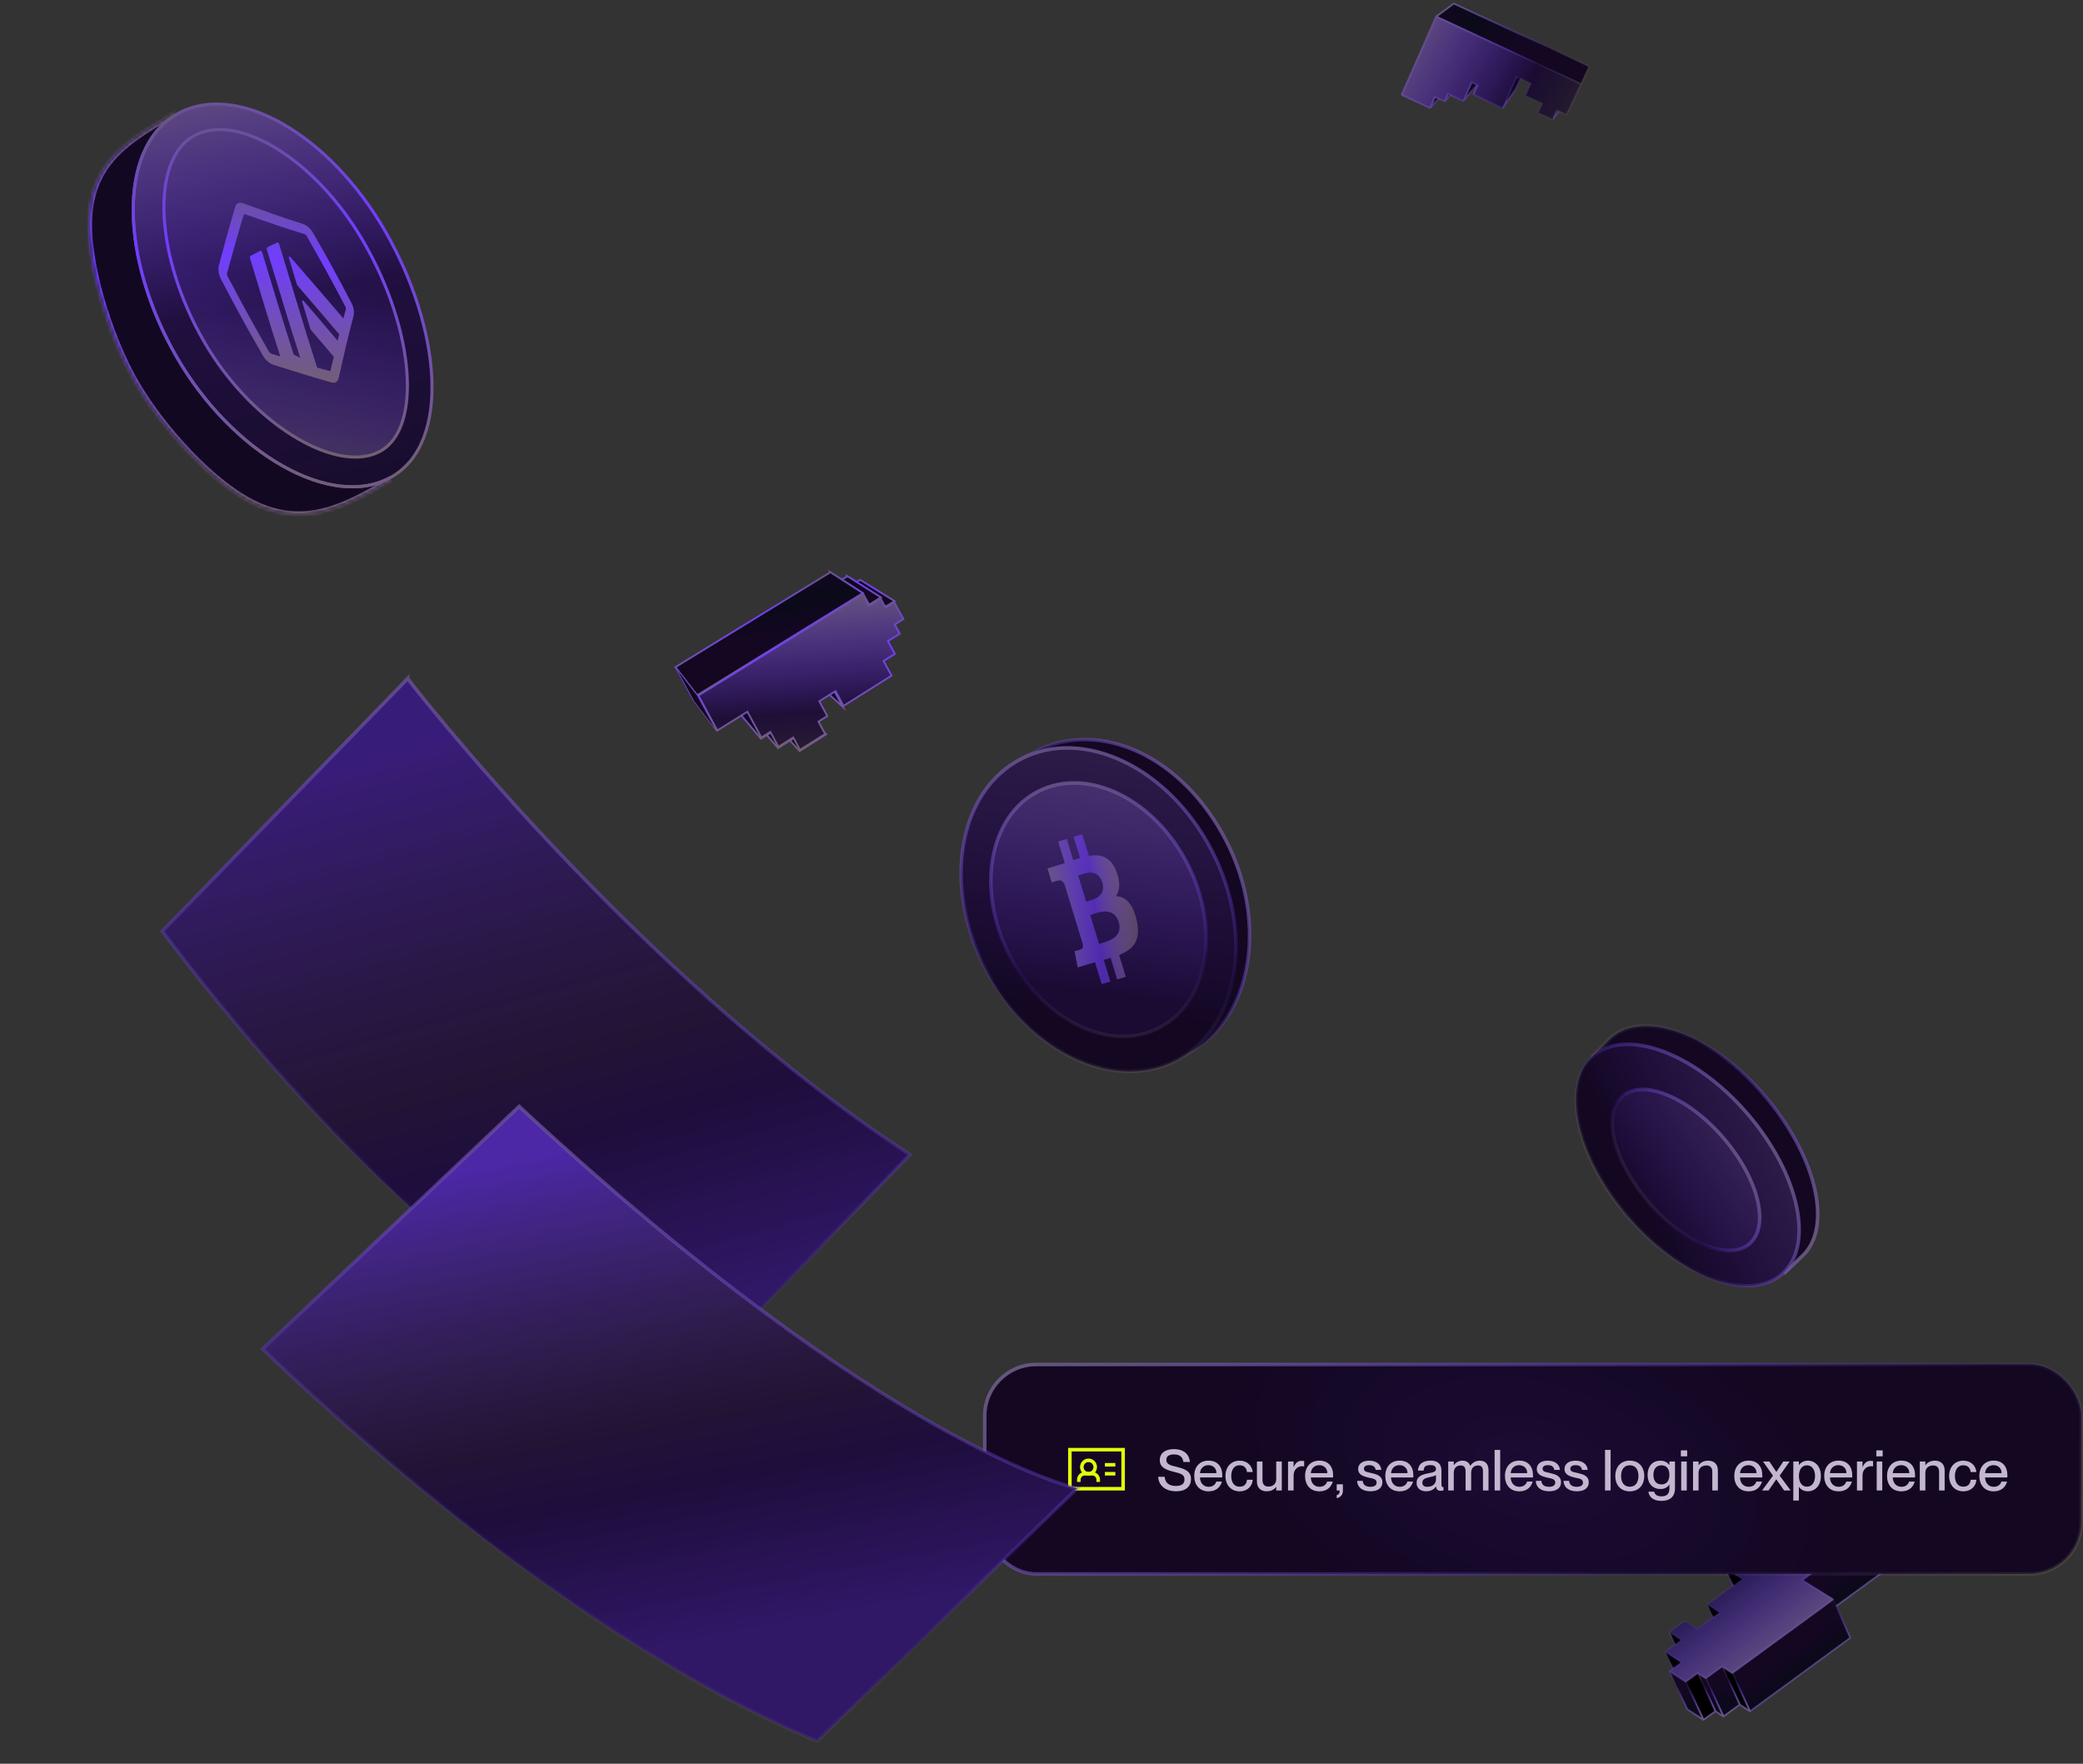 <svg width="587" height="497" viewBox="0 0 587 497" fill="none" xmlns="http://www.w3.org/2000/svg">
<rect x="0" y="0" width="587" height="497" fill="#333333" stroke="none"/>
<path d="M427.097 25.119L430.902 16.827C427.729 21.208 427.963 19.026 423.383 30.456L427.115 25.119H427.097Z" fill="url(#paint0_linear_4167_29167)" stroke="url(#paint1_linear_4167_29167)" stroke-width="0.5" stroke-miterlimit="10" stroke-linejoin="bevel"/>
<path d="M420.624 19.099L419.506 21.568L415.25 26.67L416.458 24.02L420.624 19.099Z" fill="url(#paint2_linear_4167_29167)" stroke="url(#paint3_linear_4167_29167)" stroke-width="0.5" stroke-miterlimit="10" stroke-linejoin="bevel"/>
<path d="M416.746 23.264L418.982 18.324L414.691 23.209L412.311 28.473L416.746 23.264Z" fill="url(#paint4_linear_4167_29167)" stroke="url(#paint5_linear_4167_29167)" stroke-width="0.5" stroke-miterlimit="10" stroke-linejoin="bevel"/>
<path d="M442.081 28.184L444.317 23.245L440.026 28.112L437.646 33.394L442.081 28.184Z" fill="url(#paint6_linear_4167_29167)" stroke="url(#paint7_linear_4167_29167)" stroke-width="0.5" stroke-miterlimit="10" stroke-linejoin="bevel"/>
<path d="M411.824 23.354L412.708 21.389L407.984 26.454L407.046 28.563L411.824 23.354Z" fill="url(#paint8_linear_4167_29167)" stroke="url(#paint9_linear_4167_29167)" stroke-width="0.5" stroke-miterlimit="10" stroke-linejoin="bevel"/>
<path d="M407.965 25.12L409.299 22.182L404.359 27.301L402.952 30.438L407.965 25.12Z" fill="url(#paint10_linear_4167_29167)" stroke="url(#paint11_linear_4167_29167)" stroke-width="0.5" stroke-miterlimit="10" stroke-linejoin="bevel"/>
<path d="M447.816 18.738L409.678 1L404.701 4.695L445.508 23.678L447.816 18.738Z" fill="url(#paint12_linear_4167_29167)" stroke="url(#paint13_linear_4167_29167)" stroke-width="0.5" stroke-miterlimit="10" stroke-linejoin="bevel"/>
<path d="M441.451 32.349L445.508 23.678L404.719 4.695L395 26.724L402.952 30.438L404.359 27.283L407.063 28.545L408.001 26.436L412.329 28.455L414.709 23.191L416.476 24.02L415.286 26.652L423.401 30.438L427.44 21.587L431.515 23.497L429.928 26.941L434.671 29.158L433.444 31.79L437.502 33.683L438.728 31.051L441.451 32.312V32.349Z" fill="#120820"/>
<path d="M441.451 32.349L445.508 23.678L404.719 4.695L395 26.724L402.952 30.438L404.359 27.283L407.063 28.545L408.001 26.436L412.329 28.455L414.709 23.191L416.476 24.02L415.286 26.652L423.401 30.438L427.44 21.587L431.515 23.497L429.928 26.941L434.671 29.158L433.444 31.79L437.502 33.683L438.728 31.051L441.451 32.312V32.349Z" fill="url(#paint14_linear_4167_29167)"/>
<path d="M441.451 32.349L445.508 23.678L404.719 4.695L395 26.724L402.952 30.438L404.359 27.283L407.063 28.545L408.001 26.436L412.329 28.455L414.709 23.191L416.476 24.02L415.286 26.652L423.401 30.438L427.44 21.587L431.515 23.497L429.928 26.941L434.671 29.158L433.444 31.79L437.502 33.683L438.728 31.051L441.451 32.312V32.349Z" stroke="url(#paint15_linear_4167_29167)" stroke-width="0.5" stroke-miterlimit="10" stroke-linejoin="bevel"/>
<path d="M448.561 297.884L453.994 292.4C463.325 284.307 482.737 291.659 497.349 308.828C511.966 325.994 516.352 345.63 508.139 353.68L502.696 358.917" fill="#130722"/>
<path d="M448.561 297.884L453.994 292.4C463.325 284.307 482.737 291.659 497.349 308.828C511.966 325.994 516.352 345.63 508.139 353.68L502.696 358.917" stroke="url(#paint16_linear_4167_29167)" stroke-miterlimit="10"/>
<path d="M449.061 297.505C439.749 305.494 444.074 325.758 458.72 342.766C473.365 359.774 492.786 367.086 502.098 359.097C511.409 351.109 507.085 330.845 492.439 313.837C477.793 296.829 458.372 289.517 449.061 297.505Z" fill="#130722"/>
<path d="M449.061 297.505C439.749 305.494 444.074 325.758 458.72 342.766C473.365 359.774 492.786 367.086 502.098 359.097C511.409 351.109 507.085 330.845 492.439 313.837C477.793 296.829 458.372 289.517 449.061 297.505Z" fill="url(#paint17_linear_4167_29167)"/>
<path d="M449.061 297.505C439.749 305.494 444.074 325.758 458.72 342.766C473.365 359.774 492.786 367.086 502.098 359.097C511.409 351.109 507.085 330.845 492.439 313.837C477.793 296.829 458.372 289.517 449.061 297.505Z" stroke="url(#paint18_linear_4167_29167)" stroke-miterlimit="10"/>
<path d="M457.2 308.882C451.38 313.876 454.679 327.235 464.57 338.721C474.46 350.207 487.197 355.47 493.017 350.476C498.838 345.483 495.539 332.123 485.648 320.637C475.757 309.151 463.021 303.888 457.2 308.882Z" fill="#130722"/>
<path d="M457.2 308.882C451.38 313.876 454.679 327.235 464.57 338.721C474.46 350.207 487.197 355.47 493.017 350.476C498.838 345.483 495.539 332.123 485.648 320.637C475.757 309.151 463.021 303.888 457.2 308.882Z" fill="url(#paint19_linear_4167_29167)"/>
<path d="M457.2 308.882C451.38 313.876 454.679 327.235 464.57 338.721C474.46 350.207 487.197 355.47 493.017 350.476C498.838 345.483 495.539 332.123 485.648 320.637C475.757 309.151 463.021 303.888 457.2 308.882Z" stroke="url(#paint20_linear_4167_29167)" stroke-miterlimit="10"/>
<path d="M479.792 467.52L475.458 470.681L470.485 459.946L474.819 456.785L479.792 467.52Z" fill="black" stroke="url(#paint21_linear_4167_29167)" stroke-width="0.5" stroke-linejoin="bevel"/>
<path d="M475.458 470.68L478.9 472.924L473.927 462.189L470.484 459.945L475.458 470.68Z" stroke="url(#paint22_linear_4167_29167)" stroke-width="0.5" stroke-miterlimit="10" stroke-linejoin="bevel"/>
<path d="M478.899 472.925L474.349 476.252L469.35 465.517L473.926 462.19L478.899 472.925Z" fill="black" stroke="url(#paint23_linear_4167_29167)" stroke-width="0.5" stroke-linejoin="bevel"/>
<path d="M512.746 456.012L530.924 442.73L526.116 431.957L507.874 445.251L512.746 456.012Z" fill="url(#paint24_linear_4167_29167)" stroke="url(#paint25_linear_4167_29167)" stroke-width="0.5" stroke-linejoin="bevel"/>
<path d="M493.155 482.234L521.428 461.508L516.557 450.697L488.181 471.422L493.155 482.234Z" fill="url(#paint26_linear_4167_29167)" stroke="url(#paint27_linear_4167_29167)" stroke-width="0.5" stroke-linejoin="bevel"/>
<path d="M490.26 480.333L493.155 482.233L488.181 471.422L485.287 469.547L490.26 480.333Z" fill="black" stroke="url(#paint28_linear_4167_29167)" stroke-width="0.5" stroke-linejoin="bevel"/>
<path d="M485.684 483.686L490.26 480.334L485.287 469.547L480.685 472.9L485.684 483.686Z" fill="url(#paint29_linear_4167_29167)" stroke="url(#paint30_linear_4167_29167)" stroke-width="0.5" stroke-linejoin="bevel"/>
<path d="M483.402 482.194L485.684 483.686L480.685 472.9L478.416 471.421L483.402 482.194Z" fill="url(#paint31_linear_4167_29167)" stroke="url(#paint32_linear_4167_29167)" stroke-width="0.5" stroke-linejoin="bevel"/>
<path d="M480.049 484.653L483.402 482.193L478.416 471.42L475.038 473.88L480.049 484.653Z" fill="black" stroke="url(#paint33_linear_4167_29167)" stroke-width="0.5" stroke-linejoin="bevel"/>
<path d="M475.51 481.67L480.049 484.654L475.037 473.881L470.511 470.91L475.51 481.67Z" fill="url(#paint34_linear_4167_29167)" stroke="url(#paint35_linear_4167_29167)" stroke-width="0.5" stroke-linejoin="bevel"/>
<path d="M495.93 455.742L486.102 462.918L481.154 452.183L491.033 445.007L495.93 455.742Z" fill="black" stroke="url(#paint36_linear_4167_29167)" stroke-width="0.5" stroke-linejoin="bevel"/>
<path d="M491.111 452.681L495.93 455.742L491.033 445.006L486.214 441.946L491.111 452.681Z" stroke="url(#paint37_linear_4167_29167)" stroke-width="0.5" stroke-miterlimit="10" stroke-linejoin="bevel"/>
<path d="M495.738 449.303L491.111 452.681L486.214 441.946L490.854 438.581L495.738 449.303Z" fill="black" stroke="url(#paint38_linear_4167_29167)" stroke-width="0.5" stroke-linejoin="bevel"/>
<path d="M502.94 443.861L500.084 445.926L495.225 435.204L498.094 433.126L502.94 443.861Z" fill="black" stroke="url(#paint39_linear_4167_29167)" stroke-width="0.5" stroke-linejoin="bevel"/>
<path d="M506.917 439.221L501.665 443.045L496.807 432.322L502.084 428.498L506.917 439.221Z" fill="black" stroke="url(#paint40_linear_4167_29167)" stroke-width="0.5" stroke-linejoin="bevel"/>
<path d="M514.067 424.675L508.458 428.754L506.112 427.3L503.359 429.289L502.084 428.498L496.806 432.322L498.094 433.125L495.226 435.203L497.559 436.67L493.034 439.971L490.854 438.581L486.213 441.946L491.033 445.006L481.154 452.182L484.622 454.401L478.286 459.028L474.818 456.784L470.484 459.945L473.927 462.189L469.35 465.516L473.876 468.462L470.511 470.909L475.037 473.88L478.415 471.42L480.685 472.899L485.287 469.547L488.181 471.421L516.557 450.696L507.874 445.251L526.116 431.957L514.067 424.675Z" fill="#0C0A1A"/>
<path d="M514.067 424.675L508.458 428.754L506.112 427.3L503.359 429.289L502.084 428.498L496.806 432.322L498.094 433.125L495.226 435.203L497.559 436.67L493.034 439.971L490.854 438.581L486.213 441.946L491.033 445.006L481.154 452.182L484.622 454.401L478.286 459.028L474.818 456.784L470.484 459.945L473.927 462.189L469.35 465.516L473.876 468.462L470.511 470.909L475.037 473.88L478.415 471.42L480.685 472.899L485.287 469.547L488.181 471.421L516.557 450.696L507.874 445.251L526.116 431.957L514.067 424.675Z" fill="url(#paint41_linear_4167_29167)"/>
<path d="M514.067 424.675L508.458 428.754L506.112 427.3L503.359 429.289L502.084 428.498L496.806 432.322L498.094 433.125L495.226 435.203L497.559 436.67L493.034 439.971L490.854 438.581L486.213 441.946L491.033 445.006L481.154 452.182L484.622 454.401L478.286 459.028L474.818 456.784L470.484 459.945L473.927 462.189L469.35 465.516L473.876 468.462L470.511 470.909L475.037 473.88L478.415 471.42L480.685 472.899L485.287 469.547L488.181 471.421L516.557 450.696L507.874 445.251L526.116 431.957L514.067 424.675Z" stroke="url(#paint42_linear_4167_29167)" stroke-width="0.5" stroke-linejoin="bevel"/>
<rect x="277.5" y="384.5" width="309" height="59" rx="14.5" fill="#130722"/>
<rect x="277.5" y="384.5" width="309" height="59" rx="14.5" fill="url(#paint43_radial_4167_29167)"/>
<rect x="277.5" y="384.5" width="309" height="59" rx="14.5" stroke="url(#paint44_linear_4167_29167)"/>
<path d="M316.5 408.5H301.5V419.5H316.5V408.5Z" stroke="#E1FF0B"/>
<path d="M306.75 415.28C307.794 415.28 308.64 414.434 308.64 413.39C308.64 412.346 307.794 411.5 306.75 411.5C305.706 411.5 304.86 412.346 304.86 413.39C304.86 414.434 305.706 415.28 306.75 415.28Z" stroke="#E1FF0B"/>
<path d="M304.02 417.591V416.961C304.02 416.029 304.768 415.281 305.7 415.281H307.8C308.724 415.281 309.48 416.029 309.48 416.961V417.591" stroke="#E1FF0B"/>
<path d="M311.37 412.76H314.31" stroke="#E1FF0B"/>
<path d="M311.37 415.281H314.31" stroke="#E1FF0B"/>
<path d="M331.44 420.224C328.544 420.224 326.512 418.72 326.384 416.144H328.208C328.336 417.68 329.248 418.72 331.392 418.72C333.232 418.72 333.792 417.92 333.792 416.88C333.792 415.424 332.672 415.216 330.592 414.688C328.8 414.208 326.832 413.632 326.832 411.456C326.832 409.472 328.368 408.336 330.832 408.336C333.44 408.336 335.136 409.664 335.312 411.968H333.488C333.296 410.592 332.512 409.84 330.848 409.84C329.408 409.84 328.672 410.368 328.672 411.36C328.672 412.64 329.872 412.912 331.344 413.28C333.552 413.84 335.632 414.368 335.632 416.784C335.632 418.752 334.304 420.224 331.44 420.224ZM344.446 415.744C344.446 415.968 344.446 416.208 344.43 416.336H338.158C338.19 417.696 338.99 418.96 340.606 418.96C342.046 418.96 342.606 418.032 342.75 417.488H344.35C343.918 419.056 342.718 420.24 340.574 420.24C337.982 420.24 336.542 418.4 336.542 415.904C336.542 413.344 338.078 411.584 340.574 411.584C343.054 411.584 344.446 413.216 344.446 415.744ZM338.158 415.104H342.814C342.814 413.824 341.918 412.864 340.526 412.864C339.214 412.864 338.254 413.76 338.158 415.104ZM349.355 420.24C346.923 420.24 345.339 418.48 345.339 415.92C345.339 413.36 346.923 411.6 349.339 411.6C351.435 411.6 352.827 412.96 353.019 414.8H351.403C351.323 413.952 350.843 412.896 349.355 412.896C347.611 412.896 346.971 414.384 346.971 415.92C346.971 417.456 347.611 418.928 349.355 418.928C350.859 418.928 351.323 417.904 351.403 416.976H353.019C352.907 418.848 351.451 420.24 349.355 420.24ZM359.647 416.848V411.84H361.215V420H359.647V418.976H359.615C359.183 419.6 358.335 420.224 356.927 420.224C355.423 420.224 354.207 419.36 354.207 417.488V411.84H355.775V417.056C355.775 418.16 356.255 418.896 357.439 418.896C358.783 418.896 359.647 418.08 359.647 416.848ZM366.766 411.648C367.054 411.648 367.278 411.664 367.518 411.696V413.2C367.326 413.168 367.182 413.152 366.99 413.152C365.566 413.152 364.542 414.224 364.542 415.776V420H362.974V411.84H364.542V413.392H364.574C365.006 412.368 365.662 411.648 366.766 411.648ZM375.681 415.744C375.681 415.968 375.681 416.208 375.665 416.336H369.393C369.424 417.696 370.225 418.96 371.841 418.96C373.281 418.96 373.841 418.032 373.985 417.488H375.585C375.153 419.056 373.953 420.24 371.809 420.24C369.217 420.24 367.777 418.4 367.777 415.904C367.777 413.344 369.312 411.584 371.809 411.584C374.289 411.584 375.681 413.216 375.681 415.744ZM369.393 415.104H374.049C374.049 413.824 373.153 412.864 371.761 412.864C370.449 412.864 369.489 413.76 369.393 415.104ZM376.69 422.176V421.312C377.282 421.136 377.538 420.832 377.522 420H376.69V418.256H378.434V420C378.434 421.04 377.97 421.856 376.69 422.176ZM386.205 420.224C383.725 420.224 382.493 418.944 382.445 417.28H384.029C384.093 418.224 384.669 418.96 386.189 418.96C387.565 418.96 387.933 418.352 387.933 417.76C387.933 416.736 386.845 416.624 385.789 416.4C384.365 416.064 382.733 415.648 382.733 413.952C382.733 412.544 383.869 411.6 385.837 411.6C388.077 411.6 389.149 412.8 389.261 414.208H387.677C387.565 413.584 387.229 412.864 385.869 412.864C384.813 412.864 384.365 413.28 384.365 413.888C384.365 414.736 385.277 414.816 386.429 415.072C387.933 415.424 389.565 415.856 389.565 417.68C389.565 419.264 388.349 420.224 386.205 420.224ZM398.29 415.744C398.29 415.968 398.29 416.208 398.274 416.336H392.002C392.034 417.696 392.834 418.96 394.45 418.96C395.89 418.96 396.45 418.032 396.594 417.488H398.194C397.762 419.056 396.562 420.24 394.418 420.24C391.826 420.24 390.386 418.4 390.386 415.904C390.386 413.344 391.922 411.584 394.418 411.584C396.898 411.584 398.29 413.216 398.29 415.744ZM392.002 415.104H396.658C396.658 413.824 395.762 412.864 394.37 412.864C393.058 412.864 392.098 413.76 392.002 415.104ZM401.87 420.224C400.238 420.224 399.198 419.28 399.198 417.888C399.198 416.064 400.574 415.52 402.606 415.136C403.886 414.896 404.67 414.736 404.67 413.936C404.67 413.344 404.318 412.848 403.118 412.848C401.694 412.848 401.262 413.296 401.182 414.384H399.582C399.662 412.816 400.686 411.584 403.182 411.584C404.862 411.584 406.206 412.288 406.206 414.4V418.144C406.206 418.736 406.286 419.04 406.59 419.04C406.638 419.04 406.686 419.04 406.782 419.024V419.984C406.51 420.048 406.238 420.08 405.982 420.08C405.198 420.08 404.782 419.776 404.686 418.848H404.654C404.126 419.696 403.198 420.224 401.87 420.224ZM402.222 418.96C403.63 418.96 404.67 418.24 404.67 416.816V415.648C404.414 415.888 403.71 416.064 402.878 416.24C401.438 416.528 400.83 416.928 400.83 417.776C400.83 418.544 401.246 418.96 402.222 418.96ZM416.994 411.6C418.642 411.6 419.474 412.592 419.474 414.336V420H417.906V414.768C417.906 413.68 417.682 412.944 416.482 412.944C415.314 412.944 414.578 413.76 414.578 414.992V420H413.01V414.768C413.01 413.68 412.786 412.944 411.586 412.944C410.418 412.944 409.682 413.76 409.682 414.992V420H408.114V411.84H409.682V412.864H409.714C410.146 412.24 410.898 411.6 412.13 411.6C413.266 411.6 413.97 412.112 414.29 413.024H414.322C414.914 412.24 415.746 411.6 416.994 411.6ZM422.761 420H421.193V408.56H422.761V420ZM432.009 415.744C432.009 415.968 432.009 416.208 431.993 416.336H425.721C425.753 417.696 426.553 418.96 428.169 418.96C429.609 418.96 430.169 418.032 430.313 417.488H431.913C431.481 419.056 430.281 420.24 428.137 420.24C425.545 420.24 424.105 418.4 424.105 415.904C424.105 413.344 425.641 411.584 428.137 411.584C430.617 411.584 432.009 413.216 432.009 415.744ZM425.721 415.104H430.377C430.377 413.824 429.481 412.864 428.089 412.864C426.777 412.864 425.817 413.76 425.721 415.104ZM436.549 420.224C434.069 420.224 432.837 418.944 432.789 417.28H434.373C434.437 418.224 435.013 418.96 436.533 418.96C437.909 418.96 438.277 418.352 438.277 417.76C438.277 416.736 437.189 416.624 436.133 416.4C434.709 416.064 433.077 415.648 433.077 413.952C433.077 412.544 434.213 411.6 436.181 411.6C438.421 411.6 439.493 412.8 439.605 414.208H438.021C437.909 413.584 437.573 412.864 436.213 412.864C435.157 412.864 434.709 413.28 434.709 413.888C434.709 414.736 435.621 414.816 436.773 415.072C438.277 415.424 439.909 415.856 439.909 417.68C439.909 419.264 438.693 420.224 436.549 420.224ZM444.362 420.224C441.882 420.224 440.65 418.944 440.602 417.28H442.186C442.25 418.224 442.826 418.96 444.346 418.96C445.722 418.96 446.09 418.352 446.09 417.76C446.09 416.736 445.002 416.624 443.946 416.4C442.522 416.064 440.89 415.648 440.89 413.952C440.89 412.544 442.026 411.6 443.994 411.6C446.234 411.6 447.306 412.8 447.418 414.208H445.834C445.722 413.584 445.386 412.864 444.026 412.864C442.97 412.864 442.522 413.28 442.522 413.888C442.522 414.736 443.434 414.816 444.586 415.072C446.09 415.424 447.722 415.856 447.722 417.68C447.722 419.264 446.506 420.224 444.362 420.224ZM453.87 420H452.302V408.56H453.87V420ZM459.278 420.24C456.734 420.24 455.198 418.48 455.198 415.92C455.198 413.376 456.734 411.584 459.294 411.584C461.822 411.584 463.358 413.36 463.358 415.904C463.358 418.464 461.822 420.24 459.278 420.24ZM459.294 418.944C460.958 418.944 461.726 417.616 461.726 415.92C461.726 414.208 460.958 412.896 459.294 412.896C457.598 412.896 456.83 414.208 456.83 415.92C456.83 417.616 457.598 418.944 459.294 418.944ZM470.453 412.8V411.84H472.021V419.36C472.021 421.824 470.533 422.928 468.197 422.928C465.861 422.928 464.693 421.808 464.533 420.336H466.164C466.325 421.072 466.869 421.648 468.197 421.648C469.685 421.648 470.453 420.992 470.453 419.456V418.352H470.421C469.973 419.008 469.221 419.584 467.909 419.584C465.877 419.584 464.309 418.208 464.309 415.6C464.309 412.976 465.877 411.6 467.909 411.6C469.221 411.6 469.973 412.224 470.421 412.8H470.453ZM468.197 418.288C469.605 418.288 470.437 417.376 470.437 415.6C470.437 413.808 469.605 412.912 468.197 412.912C466.661 412.912 465.941 414.064 465.941 415.6C465.941 417.136 466.661 418.288 468.197 418.288ZM475.451 410.384H473.675V408.688H475.451V410.384ZM475.339 420H473.771V411.84H475.339V420ZM481.387 411.6C482.891 411.6 484.107 412.464 484.107 414.336V420H482.539V414.768C482.539 413.68 482.059 412.944 480.875 412.944C479.531 412.944 478.667 413.76 478.667 414.992V420H477.099V411.84H478.667V412.864H478.699C479.131 412.24 479.979 411.6 481.387 411.6ZM496.634 415.744C496.634 415.968 496.634 416.208 496.618 416.336H490.346C490.378 417.696 491.178 418.96 492.794 418.96C494.234 418.96 494.794 418.032 494.938 417.488H496.538C496.106 419.056 494.906 420.24 492.762 420.24C490.17 420.24 488.73 418.4 488.73 415.904C488.73 413.344 490.266 411.584 492.762 411.584C495.242 411.584 496.634 413.216 496.634 415.744ZM490.346 415.104H495.002C495.002 413.824 494.106 412.864 492.714 412.864C491.402 412.864 490.442 413.76 490.346 415.104ZM498.384 420H496.559L499.632 415.824L496.832 411.84H498.624L500.576 414.752H500.608L502.528 411.84H504.32L501.52 415.824L504.624 420H502.784L500.576 416.88H500.544L498.384 420ZM509.476 411.6C511.556 411.6 513.14 413.232 513.14 415.92C513.14 418.608 511.556 420.224 509.476 420.224C508.196 420.224 507.412 419.648 506.964 418.992H506.932V422.832H505.364V411.84H506.932V412.8H506.964C507.412 412.224 508.196 411.6 509.476 411.6ZM509.22 418.928C510.756 418.928 511.492 417.52 511.492 415.92C511.492 414.32 510.756 412.912 509.22 412.912C507.812 412.912 506.948 414.064 506.948 415.92C506.948 417.76 507.812 418.928 509.22 418.928ZM521.977 415.744C521.977 415.968 521.977 416.208 521.961 416.336H515.689C515.721 417.696 516.521 418.96 518.137 418.96C519.577 418.96 520.137 418.032 520.281 417.488H521.881C521.449 419.056 520.249 420.24 518.105 420.24C515.513 420.24 514.073 418.4 514.073 415.904C514.073 413.344 515.609 411.584 518.105 411.584C520.585 411.584 521.977 413.216 521.977 415.744ZM515.689 415.104H520.345C520.345 413.824 519.449 412.864 518.057 412.864C516.745 412.864 515.785 413.76 515.689 415.104ZM527.094 411.648C527.382 411.648 527.606 411.664 527.846 411.696V413.2C527.654 413.168 527.51 413.152 527.318 413.152C525.894 413.152 524.87 414.224 524.87 415.776V420H523.302V411.84H524.87V413.392H524.902C525.334 412.368 525.99 411.648 527.094 411.648ZM530.544 410.384H528.768V408.688H530.544V410.384ZM530.432 420H528.864V411.84H530.432V420ZM539.681 415.744C539.681 415.968 539.681 416.208 539.665 416.336H533.393C533.424 417.696 534.225 418.96 535.841 418.96C537.281 418.96 537.841 418.032 537.985 417.488H539.585C539.153 419.056 537.953 420.24 535.809 420.24C533.217 420.24 531.777 418.4 531.777 415.904C531.777 413.344 533.312 411.584 535.809 411.584C538.289 411.584 539.681 413.216 539.681 415.744ZM533.393 415.104H538.049C538.049 413.824 537.153 412.864 535.761 412.864C534.449 412.864 533.489 413.76 533.393 415.104ZM545.293 411.6C546.797 411.6 548.013 412.464 548.013 414.336V420H546.445V414.768C546.445 413.68 545.965 412.944 544.781 412.944C543.437 412.944 542.573 413.76 542.573 414.992V420H541.005V411.84H542.573V412.864H542.605C543.037 412.24 543.885 411.6 545.293 411.6ZM553.292 420.24C550.86 420.24 549.276 418.48 549.276 415.92C549.276 413.36 550.86 411.6 553.276 411.6C555.372 411.6 556.764 412.96 556.956 414.8H555.34C555.26 413.952 554.78 412.896 553.292 412.896C551.548 412.896 550.908 414.384 550.908 415.92C550.908 417.456 551.548 418.928 553.292 418.928C554.796 418.928 555.26 417.904 555.34 416.976H556.956C556.844 418.848 555.388 420.24 553.292 420.24ZM565.696 415.744C565.696 415.968 565.696 416.208 565.68 416.336H559.408C559.44 417.696 560.24 418.96 561.856 418.96C563.296 418.96 563.856 418.032 564 417.488H565.6C565.168 419.056 563.968 420.24 561.824 420.24C559.232 420.24 557.792 418.4 557.792 415.904C557.792 413.344 559.328 411.584 561.824 411.584C564.304 411.584 565.696 413.216 565.696 415.744ZM559.408 415.104H564.064C564.064 413.824 563.168 412.864 561.776 412.864C560.464 412.864 559.504 413.76 559.408 415.104Z" fill="#C3B6CF"/>
<path d="M114.875 191.223L45.74 262.422C99.662 333.701 154.109 375.802 189.283 394.556L256.399 325.352C179.577 275.343 114.875 191.229 114.875 191.229L114.875 191.223Z" fill="#130722"/>
<path d="M114.875 191.223L45.74 262.422C99.662 333.701 154.109 375.802 189.283 394.556L256.399 325.352C179.577 275.343 114.875 191.229 114.875 191.229L114.875 191.223Z" fill="url(#paint45_linear_4167_29167)"/>
<path d="M114.875 191.223L45.74 262.422C99.662 333.701 154.109 375.802 189.283 394.556L256.399 325.352C179.577 275.343 114.875 191.229 114.875 191.229L114.875 191.223Z" stroke="url(#paint46_linear_4167_29167)" stroke-miterlimit="10"/>
<path d="M190.326 187.987L234.009 161.266L235.668 164.321L238.801 162.396L240.109 164.799L242.402 163.385L245.018 168.191L242.739 169.602L244.047 172.006L240.918 173.943L242.745 177.319L239.758 179.178L241.85 183.04L228.753 191.202L226.641 187.318L222.758 189.729L224.873 193.625L222.537 195.079L224.301 198.323L217.273 202.716L215.506 199.459L211.578 201.909L209.456 197.987L207.098 199.46L203.424 192.685L195.499 197.576C193.774 194.375 192.039 191.191 190.314 187.991L190.326 187.987Z" fill="url(#paint47_linear_4167_29167)" stroke="url(#paint48_linear_4167_29167)" stroke-width="0.18" stroke-miterlimit="10"/>
<path d="M240.106 164.787L238.81 162.38L248.256 168.327L249.65 170.898L240.106 164.787Z" fill="url(#paint49_linear_4167_29167)" stroke="url(#paint50_linear_4167_29167)" stroke-width="0.5" stroke-miterlimit="10"/>
<path d="M242.402 163.384L240.106 164.786L249.65 170.897L252.093 169.388L242.402 163.384Z" fill="url(#paint51_linear_4167_29167)" stroke="url(#paint52_linear_4167_29167)" stroke-width="0.5" stroke-miterlimit="10"/>
<path d="M238.81 162.38L235.665 164.308L244.904 170.392L248.256 168.327L238.81 162.38Z" fill="url(#paint53_linear_4167_29167)" stroke="url(#paint54_linear_4167_29167)" stroke-width="0.5" stroke-miterlimit="10"/>
<path d="M226.654 187.315L228.754 191.202L237.584 199.255L235.314 195.088L226.654 187.315Z" fill="url(#paint55_linear_4167_29167)" stroke="url(#paint56_linear_4167_29167)" stroke-width="0.5" stroke-miterlimit="10"/>
<path d="M217.274 202.715L224.302 198.322L232.829 206.917L225.325 211.654L217.274 202.715Z" fill="url(#paint57_linear_4167_29167)" stroke="url(#paint58_linear_4167_29167)" stroke-width="0.5" stroke-miterlimit="10"/>
<path d="M211.591 201.905L215.518 199.455L223.45 208.155L219.262 210.796C216.705 207.832 214.161 204.865 211.603 201.901L211.591 201.905Z" fill="url(#paint59_linear_4167_29167)" stroke="url(#paint60_linear_4167_29167)" stroke-width="0.5" stroke-miterlimit="10"/>
<path d="M207.111 199.456L209.469 197.983L216.971 206.595L214.452 208.179C212.004 205.267 209.559 202.368 207.111 199.456Z" fill="url(#paint61_linear_4167_29167)" stroke="url(#paint62_linear_4167_29167)" stroke-width="0.5" stroke-miterlimit="10"/>
<path d="M235.665 164.308L234.005 161.252L243.132 167.123L244.903 170.392L235.665 164.308Z" stroke="url(#paint63_linear_4167_29167)" stroke-width="0.5" stroke-miterlimit="10"/>
<path d="M234.006 161.253L190.327 187.987L196.476 195.903L243.132 167.123L234.006 161.253Z" fill="url(#paint64_linear_4167_29167)" stroke="url(#paint65_linear_4167_29167)" stroke-width="0.5" stroke-miterlimit="10"/>
<path d="M245.067 170.624L248.191 168.686L249.458 171.023L249.584 171.256L249.809 171.117L252.028 169.746L254.593 174.457L252.353 175.854L252.153 175.978L252.265 176.185L253.551 178.562L250.417 180.524L250.218 180.649L250.33 180.855L252.176 184.261L249.193 186.129L248.994 186.254L249.106 186.46L251.24 190.387L237.705 198.906L235.575 194.971L235.448 194.736L235.222 194.878L231.078 197.481L230.88 197.605L230.991 197.811L233.136 201.776L230.838 203.215L230.64 203.34L230.751 203.546L232.523 206.824L225.441 211.295L223.67 208.036L223.542 207.802L223.317 207.944L219.355 210.443L217.203 206.473L217.075 206.238L216.85 206.38L214.557 207.822L210.742 200.784L210.615 200.55L210.39 200.691L202.144 205.831L196.82 195.989L243.055 167.465L244.715 170.53L244.842 170.763L245.067 170.624Z" fill="#170B26"/>
<path d="M245.067 170.624L248.191 168.686L249.458 171.023L249.584 171.256L249.809 171.117L252.028 169.746L254.593 174.457L252.353 175.854L252.153 175.978L252.265 176.185L253.551 178.562L250.417 180.524L250.218 180.649L250.33 180.855L252.176 184.261L249.193 186.129L248.994 186.254L249.106 186.46L251.24 190.387L237.705 198.906L235.575 194.971L235.448 194.736L235.222 194.878L231.078 197.481L230.88 197.605L230.991 197.811L233.136 201.776L230.838 203.215L230.64 203.34L230.751 203.546L232.523 206.824L225.441 211.295L223.67 208.036L223.542 207.802L223.317 207.944L219.355 210.443L217.203 206.473L217.075 206.238L216.85 206.38L214.557 207.822L210.742 200.784L210.615 200.55L210.39 200.691L202.144 205.831L196.82 195.989L243.055 167.465L244.715 170.53L244.842 170.763L245.067 170.624Z" fill="url(#paint66_linear_4167_29167)"/>
<path d="M245.067 170.624L248.191 168.686L249.458 171.023L249.584 171.256L249.809 171.117L252.028 169.746L254.593 174.457L252.353 175.854L252.153 175.978L252.265 176.185L253.551 178.562L250.417 180.524L250.218 180.649L250.33 180.855L252.176 184.261L249.193 186.129L248.994 186.254L249.106 186.46L251.24 190.387L237.705 198.906L235.575 194.971L235.448 194.736L235.222 194.878L231.078 197.481L230.88 197.605L230.991 197.811L233.136 201.776L230.838 203.215L230.64 203.34L230.751 203.546L232.523 206.824L225.441 211.295L223.67 208.036L223.542 207.802L223.317 207.944L219.355 210.443L217.203 206.473L217.075 206.238L216.85 206.38L214.557 207.822L210.742 200.784L210.615 200.55L210.39 200.691L202.144 205.831L196.82 195.989L243.055 167.465L244.715 170.53L244.842 170.763L245.067 170.624Z" stroke="url(#paint67_linear_4167_29167)" stroke-width="0.5"/>
<path d="M202.039 206.187L195.513 197.572L190.327 187.987L196.476 195.903L202.039 206.187Z" fill="url(#paint68_linear_4167_29167)" stroke="url(#paint69_linear_4167_29167)" stroke-width="0.18" stroke-miterlimit="10"/>
<path d="M146.305 311.778L74.019 380.125C74.019 380.125 154.804 459.339 230.299 490.62L303.553 419.391C303.553 419.391 250.189 408.15 146.305 311.778Z" fill="#130722"/>
<path d="M146.305 311.778L74.019 380.125C74.019 380.125 154.804 459.339 230.299 490.62L303.553 419.391C303.553 419.391 250.189 408.15 146.305 311.778Z" fill="url(#paint70_linear_4167_29167)"/>
<path d="M146.305 311.778L74.019 380.125C74.019 380.125 154.804 459.339 230.299 490.62L303.553 419.391C303.553 419.391 250.189 408.15 146.305 311.778Z" stroke="url(#paint71_linear_4167_29167)" stroke-miterlimit="10"/>
<g clip-path="url(#clip0_4167_29167)">
<mask id="path-50-inside-1_4167_29167" fill="white">
<path d="M110.53 135.024C98.28 142.124 86.799 148.87 72.352 142.259C59.887 136.56 45.222 120.034 38.014 107.393C30.792 94.73 24.196 73.709 25.169 60.61C26.375 44.908 36.942 39.123 49.145 31.867C49.294 31.762 49.436 31.693 49.6 31.609"/>
</mask>
<path d="M110.53 135.024C98.28 142.124 86.799 148.87 72.352 142.259C59.887 136.56 45.222 120.034 38.014 107.393C30.792 94.73 24.196 73.709 25.169 60.61C26.375 44.908 36.942 39.123 49.145 31.867C49.294 31.762 49.436 31.693 49.6 31.609" fill="#130822"/>
<path d="M72.352 142.259L72.71 141.477L72.71 141.477L72.352 142.259ZM38.014 107.393L38.762 106.967L38.762 106.967L38.014 107.393ZM25.169 60.61L24.312 60.544L24.312 60.546L25.169 60.61ZM49.145 31.867L49.584 32.606L49.614 32.589L49.641 32.57L49.145 31.867ZM110.098 134.28C97.784 141.417 86.698 147.878 72.71 141.477L71.995 143.041C86.901 149.862 98.775 142.831 110.961 135.768L110.098 134.28ZM72.71 141.477C66.621 138.693 59.927 133.226 53.834 126.836C47.751 120.456 42.327 113.22 38.762 106.967L37.267 107.819C40.91 114.208 46.422 121.555 52.589 128.023C58.747 134.481 65.619 140.126 71.995 143.041L72.71 141.477ZM38.762 106.967C35.19 100.705 31.76 92.35 29.345 83.928C26.927 75.494 25.551 67.076 26.027 60.673L24.312 60.546C23.814 67.242 25.25 75.885 27.692 84.402C30.137 92.932 33.617 101.418 37.267 107.819L38.762 106.967ZM26.027 60.675C26.613 53.041 29.46 47.859 33.641 43.679C37.866 39.457 43.447 36.256 49.584 32.606L48.705 31.128C42.639 34.735 36.837 38.054 32.425 42.463C27.971 46.916 24.931 52.476 24.312 60.544L26.027 60.675ZM49.641 32.57C49.728 32.508 49.806 32.47 49.992 32.374L49.207 30.844C49.066 30.916 48.859 31.016 48.649 31.165L49.641 32.57Z" fill="url(#paint72_linear_4167_29167)" mask="url(#path-50-inside-1_4167_29167)"/>
<path d="M108.576 65.192C124.19 92.352 127.283 124.65 110.384 134.367C93.485 144.085 65.327 127.621 49.714 100.461C34.1 73.301 32.868 41.969 49.752 32.23C66.65 22.513 92.963 38.032 108.576 65.192Z" fill="#150925"/>
<path d="M108.576 65.192C124.19 92.352 127.283 124.65 110.384 134.367C93.485 144.085 65.327 127.621 49.714 100.461C34.1 73.301 32.868 41.969 49.752 32.23C66.65 22.513 92.963 38.032 108.576 65.192Z" fill="url(#paint73_linear_4167_29167)"/>
<path d="M108.576 65.192C124.19 92.352 127.283 124.65 110.384 134.367C93.485 144.085 65.327 127.621 49.714 100.461C34.1 73.301 32.868 41.969 49.752 32.23C66.65 22.513 92.963 38.032 108.576 65.192Z" stroke="url(#paint74_linear_4167_29167)" stroke-width="0.86" stroke-miterlimit="10"/>
<path d="M61.529 102.534C60.037 100.421 58.622 98.191 57.336 95.964C43.708 72.247 42.373 45.325 54.468 38.367C65.383 32.083 84.606 42.255 98.213 61.523C99.78 63.741 101.285 66.098 102.654 68.488C116.756 93.011 118.944 120.374 107.368 127.03C96.368 133.373 75.375 122.139 61.529 102.534Z" fill="url(#paint75_linear_4167_29167)" fill-opacity="0.6" stroke="url(#paint76_linear_4167_29167)" stroke-width="0.86" stroke-miterlimit="10"/>
<path d="M110.384 134.367C93.485 144.085 65.327 127.621 49.714 100.461C34.1 73.301 32.868 41.969 49.752 32.23" stroke="url(#paint77_linear_4167_29167)" stroke-width="0.86" stroke-miterlimit="10"/>
</g>
<g clip-path="url(#clip1_4167_29167)">
<path d="M95.454 106.475C95.726 105.265 95.975 104.159 96.204 103.121C96.619 101.298 96.826 100.386 97.258 98.553C97.258 98.553 97.254 98.544 97.249 98.535C97.396 97.93 97.534 97.329 97.677 96.715C97.677 96.715 97.682 96.724 97.686 96.733C98.123 94.908 98.348 93.987 98.812 92.17C99.053 91.217 99.32 90.204 99.609 89.11C99.899 88.016 99.674 86.566 99.013 85.297C94.856 77.359 92.703 73.43 88.247 65.654C87.534 64.415 86.432 63.445 85.354 63.101C78.595 60.944 75.124 59.665 68.499 57.275C67.964 57.089 67.489 57.076 67.115 57.246C66.741 57.417 66.455 57.768 66.303 58.262C64.419 64.54 63.52 67.998 61.67 74.816C61.375 75.901 61.625 77.418 62.339 78.783C66.839 87.389 69.17 91.642 74.004 100.066C74.77 101.402 75.924 102.446 76.997 102.781C83.749 104.885 87.138 105.992 93.445 107.781C93.947 107.928 94.388 107.88 94.737 107.643C95.082 107.42 95.335 107.007 95.458 106.461L95.454 106.475ZM75.827 99.169C70.991 90.678 68.645 86.399 64.09 77.755C63.955 77.509 63.918 77.233 63.969 77.034C65.848 70.268 66.757 66.828 68.681 60.562C68.709 60.467 68.756 60.407 68.831 60.377C68.901 60.339 68.987 60.349 69.082 60.377C75.694 62.682 79.15 63.912 85.866 65.99C86.061 66.055 86.26 66.231 86.394 66.454C90.908 74.379 93.1 78.378 97.352 86.448C97.477 86.676 97.509 86.943 97.459 87.142C97.207 88.055 96.979 88.91 96.755 89.728C91.57 83.618 88.115 79.685 81.873 72.478C81.592 72.153 81.289 72.308 81.416 72.706C82.299 75.608 82.74 77.078 83.625 80.025C83.682 80.233 83.793 80.434 83.938 80.595C88.801 86.242 91.557 89.441 95.591 94.221C95.444 94.826 95.292 95.422 95.149 96.014C91.888 92.145 89.571 89.458 85.606 84.823C85.325 84.499 85.04 84.666 85.158 85.069C86.058 88.042 86.504 89.542 87.422 92.529C87.48 92.737 87.595 92.947 87.74 93.107C90.357 96.177 91.977 98.072 94.066 100.53C93.792 101.695 93.499 102.928 93.179 104.301C93.151 104.396 93.114 104.473 93.044 104.512C92.974 104.55 92.898 104.557 92.808 104.538C91.559 104.196 90.424 103.872 89.356 103.568C85.666 92.009 82.194 80.388 78.667 68.773C78.571 68.472 78.298 68.245 78.127 68.328C77.023 68.853 76.478 69.106 75.384 69.649C75.177 69.75 75.117 70.057 75.225 70.42C78.294 80.575 81.362 90.73 84.608 100.834C84.051 100.546 83.504 100.276 82.751 99.901C79.687 90.337 76.773 80.735 73.873 71.115C73.781 70.823 73.504 70.588 73.337 70.679C72.248 71.23 71.709 71.515 70.638 72.079C70.436 72.189 70.367 72.501 70.489 72.868C73.266 82.076 76.026 91.294 78.985 100.437C78.174 100.186 77.314 99.927 76.391 99.636C76.196 99.571 75.992 99.387 75.848 99.146L75.827 99.169Z" fill="url(#paint78_linear_4167_29167)"/>
</g>
<path d="M334.919 296.683C352.592 287.585 357.601 260.411 345.548 236.943C333.499 213.473 310.32 202.254 291.611 211.793L287.757 213.852" fill="#130722"/>
<path d="M334.919 296.683C352.592 287.585 357.601 260.411 345.548 236.943C333.499 213.473 310.32 202.254 291.611 211.793L287.757 213.852" stroke="url(#paint79_linear_4167_29167)" stroke-miterlimit="10"/>
<path d="M277.574 272.818C289.626 296.288 313.722 307.938 331.396 298.839C349.069 289.74 353.627 263.338 341.576 239.868C329.525 216.397 305.428 204.747 287.755 213.846C270.081 222.945 265.523 249.348 277.574 272.818Z" fill="#130722"/>
<path d="M277.574 272.818C289.626 296.288 313.722 307.938 331.396 298.839C349.069 289.74 353.627 263.338 341.576 239.868C329.525 216.397 305.428 204.747 287.755 213.846C270.081 222.945 265.523 249.348 277.574 272.818Z" fill="url(#paint80_linear_4167_29167)"/>
<path d="M277.574 272.818C289.626 296.288 313.722 307.938 331.396 298.839C349.069 289.74 353.627 263.338 341.576 239.868C329.525 216.397 305.428 204.747 287.755 213.846C270.081 222.945 265.523 249.348 277.574 272.818Z" stroke="url(#paint81_linear_4167_29167)" stroke-miterlimit="10"/>
<path d="M284.504 269.25C293.946 287.638 312.824 296.766 326.671 289.637C340.518 282.508 344.088 261.823 334.647 243.435C325.205 225.047 306.326 215.92 292.48 223.048C278.633 230.177 275.062 250.862 284.504 269.25Z" fill="#130722"/>
<path d="M284.504 269.25C293.946 287.638 312.824 296.766 326.671 289.637C340.518 282.508 344.088 261.823 334.647 243.435C325.205 225.047 306.326 215.92 292.48 223.048C278.633 230.177 275.062 250.862 284.504 269.25Z" fill="url(#paint82_linear_4167_29167)"/>
<path d="M284.504 269.25C293.946 287.638 312.824 296.766 326.671 289.637C340.518 282.508 344.088 261.823 334.647 243.435C325.205 225.047 306.326 215.92 292.48 223.048C278.633 230.177 275.062 250.862 284.504 269.25Z" stroke="url(#paint83_linear_4167_29167)" stroke-miterlimit="10"/>
<path d="M314.643 245.654C313.028 241.353 310.102 240.628 306.846 241.158L304.986 235.07L302.563 235.804L304.373 241.731C303.737 241.926 303.09 242.14 302.45 242.357L300.628 236.392L298.208 237.125L300.063 243.21C299.542 243.385 299.034 243.556 298.531 243.711L298.525 243.692L295.183 244.703L296.391 248.659C296.391 248.659 298.164 248.063 298.149 248.124C299.128 247.824 299.715 248.6 300.039 249.328L302.155 256.262C302.223 256.241 302.314 256.218 302.42 256.212C302.34 256.236 302.254 256.263 302.164 256.29L305.13 266.004C305.232 266.49 305.281 267.297 304.595 267.507C304.639 267.54 302.832 268.038 302.832 268.038L303.701 272.605L306.855 271.652C307.441 271.472 308.025 271.314 308.593 271.15L310.472 277.304L312.893 276.571L311.033 270.483C311.704 270.303 312.35 270.115 312.978 269.927L314.825 275.987L317.249 275.254L315.375 269.108C319.34 267.518 321.711 265.084 320.278 259.129C319.126 254.333 317.037 252.669 314.465 252.523C315.536 251.005 315.826 248.812 314.638 245.661L314.643 245.654ZM315.268 259.846C316.673 264.444 311.362 265.481 309.721 265.979L307.234 257.825C308.876 257.331 313.804 255.047 315.268 259.846ZM310.629 248.681C311.904 252.865 307.46 253.677 306.094 254.091L303.836 246.693C305.202 246.279 309.295 244.314 310.628 248.676" fill="url(#paint84_linear_4167_29167)"/>
<defs>
<linearGradient id="paint0_linear_4167_29167" x1="423.383" y1="17.812" x2="432.341" y2="19.256" gradientUnits="userSpaceOnUse">
<stop stop-color="#130722"/>
<stop offset="0.228" stop-color="#0A0A18"/>
<stop offset="0.523" stop-color="#130722"/>
</linearGradient>
<linearGradient id="paint1_linear_4167_29167" x1="423.383" y1="17.379" x2="432.948" y2="19.102" gradientUnits="userSpaceOnUse">
<stop stop-color="#685879"/>
<stop offset="0.687" stop-color="#713DFF" stop-opacity="0.08"/>
<stop offset="1" stop-color="#F9EE98" stop-opacity="0.1"/>
</linearGradient>
<linearGradient id="paint2_linear_4167_29167" x1="415.25" y1="19.646" x2="421.547" y2="20.951" gradientUnits="userSpaceOnUse">
<stop stop-color="#130722"/>
<stop offset="0.228" stop-color="#0A0A18"/>
<stop offset="0.523" stop-color="#130722"/>
</linearGradient>
<linearGradient id="paint3_linear_4167_29167" x1="415.25" y1="19.405" x2="421.947" y2="20.957" gradientUnits="userSpaceOnUse">
<stop stop-color="#685879"/>
<stop offset="0.687" stop-color="#713DFF" stop-opacity="0.08"/>
<stop offset="1" stop-color="#F9EE98" stop-opacity="0.1"/>
</linearGradient>
<linearGradient id="paint4_linear_4167_29167" x1="412.311" y1="19.058" x2="420.175" y2="20.568" gradientUnits="userSpaceOnUse">
<stop stop-color="#130722"/>
<stop offset="0.228" stop-color="#0A0A18"/>
<stop offset="0.523" stop-color="#130722"/>
</linearGradient>
<linearGradient id="paint5_linear_4167_29167" x1="412.311" y1="18.735" x2="420.687" y2="20.533" gradientUnits="userSpaceOnUse">
<stop stop-color="#685879"/>
<stop offset="0.687" stop-color="#713DFF" stop-opacity="0.08"/>
<stop offset="1" stop-color="#F9EE98" stop-opacity="0.1"/>
</linearGradient>
<linearGradient id="paint6_linear_4167_29167" x1="437.646" y1="23.979" x2="445.51" y2="25.488" gradientUnits="userSpaceOnUse">
<stop stop-color="#130722"/>
<stop offset="0.228" stop-color="#0A0A18"/>
<stop offset="0.523" stop-color="#130722"/>
</linearGradient>
<linearGradient id="paint7_linear_4167_29167" x1="437.646" y1="23.656" x2="446.022" y2="25.454" gradientUnits="userSpaceOnUse">
<stop stop-color="#685879"/>
<stop offset="0.687" stop-color="#713DFF" stop-opacity="0.08"/>
<stop offset="1" stop-color="#F9EE98" stop-opacity="0.1"/>
</linearGradient>
<linearGradient id="paint8_linear_4167_29167" x1="407.046" y1="21.907" x2="413.617" y2="23.422" gradientUnits="userSpaceOnUse">
<stop stop-color="#130722"/>
<stop offset="0.228" stop-color="#0A0A18"/>
<stop offset="0.523" stop-color="#130722"/>
</linearGradient>
<linearGradient id="paint9_linear_4167_29167" x1="407.046" y1="21.679" x2="414.019" y2="23.476" gradientUnits="userSpaceOnUse">
<stop stop-color="#685879"/>
<stop offset="0.687" stop-color="#713DFF" stop-opacity="0.08"/>
<stop offset="1" stop-color="#F9EE98" stop-opacity="0.1"/>
</linearGradient>
<linearGradient id="paint10_linear_4167_29167" x1="402.952" y1="22.778" x2="410.338" y2="24.436" gradientUnits="userSpaceOnUse">
<stop stop-color="#130722"/>
<stop offset="0.228" stop-color="#0A0A18"/>
<stop offset="0.523" stop-color="#130722"/>
</linearGradient>
<linearGradient id="paint11_linear_4167_29167" x1="402.952" y1="22.516" x2="410.794" y2="24.484" gradientUnits="userSpaceOnUse">
<stop stop-color="#685879"/>
<stop offset="0.687" stop-color="#713DFF" stop-opacity="0.08"/>
<stop offset="1" stop-color="#F9EE98" stop-opacity="0.1"/>
</linearGradient>
<linearGradient id="paint12_linear_4167_29167" x1="404.701" y1="2.639" x2="444.98" y2="25.002" gradientUnits="userSpaceOnUse">
<stop stop-color="#130722"/>
<stop offset="0.228" stop-color="#0A0A18"/>
<stop offset="0.523" stop-color="#130722"/>
</linearGradient>
<linearGradient id="paint13_linear_4167_29167" x1="404.701" y1="1.918" x2="445.574" y2="27.29" gradientUnits="userSpaceOnUse">
<stop stop-color="#685879"/>
<stop offset="0.687" stop-color="#713DFF" stop-opacity="0.08"/>
<stop offset="1" stop-color="#F9EE98" stop-opacity="0.1"/>
</linearGradient>
<linearGradient id="paint14_linear_4167_29167" x1="395" y1="5.869" x2="445.112" y2="34.378" gradientUnits="userSpaceOnUse">
<stop stop-color="#685879"/>
<stop offset="0.687" stop-color="#713DFF" stop-opacity="0.08"/>
<stop offset="1" stop-color="#F9EE98" stop-opacity="0.1"/>
</linearGradient>
<linearGradient id="paint15_linear_4167_29167" x1="395" y1="5.869" x2="445.112" y2="34.378" gradientUnits="userSpaceOnUse">
<stop stop-color="#685879"/>
<stop offset="0.687" stop-color="#713DFF" stop-opacity="0.08"/>
<stop offset="1" stop-color="#F9EE98" stop-opacity="0.1"/>
</linearGradient>
<linearGradient id="paint16_linear_4167_29167" x1="509.783" y1="357.665" x2="434.835" y2="312.825" gradientUnits="userSpaceOnUse">
<stop stop-color="#685879"/>
<stop offset="0.687" stop-color="#713DFF" stop-opacity="0.08"/>
<stop offset="1" stop-color="#F9EE98" stop-opacity="0.1"/>
</linearGradient>
<linearGradient id="paint17_linear_4167_29167" x1="531.461" y1="347.71" x2="467.935" y2="377.518" gradientUnits="userSpaceOnUse">
<stop stop-color="#685879" stop-opacity="0.42"/>
<stop offset="0.831" stop-color="#713DFF" stop-opacity="0"/>
</linearGradient>
<linearGradient id="paint18_linear_4167_29167" x1="516.811" y1="342.14" x2="467.359" y2="371.396" gradientUnits="userSpaceOnUse">
<stop stop-color="#685879"/>
<stop offset="0.687" stop-color="#713DFF" stop-opacity="0.08"/>
<stop offset="1" stop-color="#F9EE98" stop-opacity="0.1"/>
</linearGradient>
<linearGradient id="paint19_linear_4167_29167" x1="495.04" y1="310.526" x2="457.404" y2="335.734" gradientUnits="userSpaceOnUse">
<stop stop-color="#685879" stop-opacity="0.5"/>
<stop offset="0.871" stop-color="#713DFF" stop-opacity="0.08"/>
</linearGradient>
<linearGradient id="paint20_linear_4167_29167" x1="502.107" y1="339.751" x2="471.365" y2="358.478" gradientUnits="userSpaceOnUse">
<stop stop-color="#685879"/>
<stop offset="0.687" stop-color="#713DFF" stop-opacity="0.08"/>
<stop offset="1" stop-color="#F9EE98" stop-opacity="0.1"/>
</linearGradient>
<linearGradient id="paint21_linear_4167_29167" x1="476.313" y1="470.999" x2="470.791" y2="457.618" gradientUnits="userSpaceOnUse">
<stop stop-color="#685879"/>
<stop offset="0.687" stop-color="#713DFF" stop-opacity="0.08"/>
<stop offset="1" stop-color="#F9EE98" stop-opacity="0.1"/>
</linearGradient>
<linearGradient id="paint22_linear_4167_29167" x1="478.442" y1="473.383" x2="478.468" y2="459.359" gradientUnits="userSpaceOnUse">
<stop stop-color="#685879"/>
<stop offset="0.687" stop-color="#713DFF" stop-opacity="0.08"/>
<stop offset="1" stop-color="#F9EE98" stop-opacity="0.1"/>
</linearGradient>
<linearGradient id="paint23_linear_4167_29167" x1="475.237" y1="476.588" x2="469.558" y2="463.147" gradientUnits="userSpaceOnUse">
<stop stop-color="#685879"/>
<stop offset="0.687" stop-color="#713DFF" stop-opacity="0.08"/>
<stop offset="1" stop-color="#F9EE98" stop-opacity="0.1"/>
</linearGradient>
<linearGradient id="paint24_linear_4167_29167" x1="516.547" y1="457.107" x2="506.275" y2="442.917" gradientUnits="userSpaceOnUse">
<stop stop-color="#130722"/>
<stop offset="0.228" stop-color="#0A0A18"/>
<stop offset="0.523" stop-color="#130722"/>
</linearGradient>
<linearGradient id="paint25_linear_4167_29167" x1="515.952" y1="457.703" x2="505.23" y2="442.302" gradientUnits="userSpaceOnUse">
<stop stop-color="#685879"/>
<stop offset="0.687" stop-color="#713DFF" stop-opacity="0.08"/>
<stop offset="1" stop-color="#F9EE98" stop-opacity="0.1"/>
</linearGradient>
<linearGradient id="paint26_linear_4167_29167" x1="498.914" y1="484.022" x2="486.613" y2="468.237" gradientUnits="userSpaceOnUse">
<stop stop-color="#130722"/>
<stop offset="0.228" stop-color="#0A0A18"/>
<stop offset="0.523" stop-color="#130722"/>
</linearGradient>
<linearGradient id="paint27_linear_4167_29167" x1="498.041" y1="484.896" x2="485.092" y2="467.779" gradientUnits="userSpaceOnUse">
<stop stop-color="#685879"/>
<stop offset="0.687" stop-color="#713DFF" stop-opacity="0.08"/>
<stop offset="1" stop-color="#F9EE98" stop-opacity="0.1"/>
</linearGradient>
<linearGradient id="paint28_linear_4167_29167" x1="492.796" y1="482.592" x2="492.674" y2="468.976" gradientUnits="userSpaceOnUse">
<stop stop-color="#685879"/>
<stop offset="0.687" stop-color="#713DFF" stop-opacity="0.08"/>
<stop offset="1" stop-color="#F9EE98" stop-opacity="0.1"/>
</linearGradient>
<linearGradient id="paint29_linear_4167_29167" x1="486.792" y1="483.801" x2="480.922" y2="471.285" gradientUnits="userSpaceOnUse">
<stop stop-color="#130722"/>
<stop offset="0.228" stop-color="#0A0A18"/>
<stop offset="0.523" stop-color="#130722"/>
</linearGradient>
<linearGradient id="paint30_linear_4167_29167" x1="486.574" y1="484.02" x2="480.853" y2="470.539" gradientUnits="userSpaceOnUse">
<stop stop-color="#685879"/>
<stop offset="0.687" stop-color="#713DFF" stop-opacity="0.08"/>
<stop offset="1" stop-color="#F9EE98" stop-opacity="0.1"/>
</linearGradient>
<linearGradient id="paint31_linear_4167_29167" x1="485.527" y1="483.843" x2="484.623" y2="471.122" gradientUnits="userSpaceOnUse">
<stop stop-color="#130722"/>
<stop offset="0.228" stop-color="#0A0A18"/>
<stop offset="0.523" stop-color="#130722"/>
</linearGradient>
<linearGradient id="paint32_linear_4167_29167" x1="485.422" y1="483.948" x2="485.222" y2="470.927" gradientUnits="userSpaceOnUse">
<stop stop-color="#685879"/>
<stop offset="0.687" stop-color="#713DFF" stop-opacity="0.08"/>
<stop offset="1" stop-color="#F9EE98" stop-opacity="0.1"/>
</linearGradient>
<linearGradient id="paint33_linear_4167_29167" x1="480.73" y1="484.865" x2="475.969" y2="471.678" gradientUnits="userSpaceOnUse">
<stop stop-color="#685879"/>
<stop offset="0.687" stop-color="#713DFF" stop-opacity="0.08"/>
<stop offset="1" stop-color="#F9EE98" stop-opacity="0.1"/>
</linearGradient>
<linearGradient id="paint34_linear_4167_29167" x1="479.536" y1="485.167" x2="478.996" y2="470.437" gradientUnits="userSpaceOnUse">
<stop stop-color="#130722"/>
<stop offset="0.228" stop-color="#0A0A18"/>
<stop offset="0.523" stop-color="#130722"/>
</linearGradient>
<linearGradient id="paint35_linear_4167_29167" x1="479.42" y1="485.284" x2="479.706" y2="470.293" gradientUnits="userSpaceOnUse">
<stop stop-color="#685879"/>
<stop offset="0.687" stop-color="#713DFF" stop-opacity="0.08"/>
<stop offset="1" stop-color="#F9EE98" stop-opacity="0.1"/>
</linearGradient>
<linearGradient id="paint36_linear_4167_29167" x1="487.89" y1="463.782" x2="479.577" y2="449.563" gradientUnits="userSpaceOnUse">
<stop stop-color="#685879"/>
<stop offset="0.687" stop-color="#713DFF" stop-opacity="0.08"/>
<stop offset="1" stop-color="#F9EE98" stop-opacity="0.1"/>
</linearGradient>
<linearGradient id="paint37_linear_4167_29167" x1="495.204" y1="456.467" x2="495.284" y2="441.109" gradientUnits="userSpaceOnUse">
<stop stop-color="#685879"/>
<stop offset="0.687" stop-color="#713DFF" stop-opacity="0.08"/>
<stop offset="1" stop-color="#F9EE98" stop-opacity="0.1"/>
</linearGradient>
<linearGradient id="paint38_linear_4167_29167" x1="492.016" y1="453.026" x2="486.257" y2="439.647" gradientUnits="userSpaceOnUse">
<stop stop-color="#685879"/>
<stop offset="0.687" stop-color="#713DFF" stop-opacity="0.08"/>
<stop offset="1" stop-color="#F9EE98" stop-opacity="0.1"/>
</linearGradient>
<linearGradient id="paint39_linear_4167_29167" x1="500.698" y1="446.103" x2="496.332" y2="433.193" gradientUnits="userSpaceOnUse">
<stop stop-color="#685879"/>
<stop offset="0.687" stop-color="#713DFF" stop-opacity="0.08"/>
<stop offset="1" stop-color="#F9EE98" stop-opacity="0.1"/>
</linearGradient>
<linearGradient id="paint40_linear_4167_29167" x1="502.682" y1="443.456" x2="496.508" y2="429.996" gradientUnits="userSpaceOnUse">
<stop stop-color="#685879"/>
<stop offset="0.687" stop-color="#713DFF" stop-opacity="0.08"/>
<stop offset="1" stop-color="#F9EE98" stop-opacity="0.1"/>
</linearGradient>
<linearGradient id="paint41_linear_4167_29167" x1="485.341" y1="481.912" x2="463.533" y2="453.297" gradientUnits="userSpaceOnUse">
<stop stop-color="#685879"/>
<stop offset="1" stop-color="#713DFF" stop-opacity="0.08"/>
</linearGradient>
<linearGradient id="paint42_linear_4167_29167" x1="485.341" y1="481.912" x2="463.533" y2="453.297" gradientUnits="userSpaceOnUse">
<stop stop-color="#685879"/>
<stop offset="0.687" stop-color="#713DFF" stop-opacity="0.08"/>
<stop offset="1" stop-color="#F9EE98" stop-opacity="0.1"/>
</linearGradient>
<radialGradient id="paint43_radial_4167_29167" cx="0" cy="0" r="1" gradientUnits="userSpaceOnUse" gradientTransform="translate(432 414) rotate(14.589) scale(88.472 50.7)">
<stop stop-color="#713DFF" stop-opacity="0.08"/>
<stop offset="1" stop-color="#713DFF" stop-opacity="0"/>
</radialGradient>
<linearGradient id="paint44_linear_4167_29167" x1="277" y1="386.429" x2="382.862" y2="565.011" gradientUnits="userSpaceOnUse">
<stop stop-color="#685879"/>
<stop offset="0.687" stop-color="#713DFF" stop-opacity="0.08"/>
<stop offset="1" stop-color="#F9EE98" stop-opacity="0.1"/>
</linearGradient>
<linearGradient id="paint45_linear_4167_29167" x1="70.792" y1="221.66" x2="117.528" y2="389.869" gradientUnits="userSpaceOnUse">
<stop stop-color="#713DFF" stop-opacity="0.4"/>
<stop offset="0.554" stop-color="#6A5390" stop-opacity="0.17"/>
<stop offset="0.697" stop-color="#713DFF" stop-opacity="0.12"/>
<stop offset="1" stop-color="#713DFF" stop-opacity="0.31"/>
</linearGradient>
<linearGradient id="paint46_linear_4167_29167" x1="236.789" y1="181.65" x2="174.454" y2="433.981" gradientUnits="userSpaceOnUse">
<stop stop-color="#685879"/>
<stop offset="0.687" stop-color="#713DFF" stop-opacity="0.08"/>
<stop offset="1" stop-color="#F9EE98" stop-opacity="0.1"/>
</linearGradient>
<linearGradient id="paint47_linear_4167_29167" x1="238.503" y1="160.061" x2="242.098" y2="202.862" gradientUnits="userSpaceOnUse">
<stop stop-color="#130722"/>
<stop offset="0.228" stop-color="#0A0A18"/>
<stop offset="0.523" stop-color="#130722"/>
</linearGradient>
<linearGradient id="paint48_linear_4167_29167" x1="240.283" y1="159.584" x2="243.192" y2="205.464" gradientUnits="userSpaceOnUse">
<stop stop-color="#685879"/>
<stop offset="0.344" stop-color="#713DFF"/>
<stop offset="0.906" stop-color="#72606F"/>
</linearGradient>
<linearGradient id="paint49_linear_4167_29167" x1="246.217" y1="160.395" x2="244.839" y2="172.883" gradientUnits="userSpaceOnUse">
<stop stop-color="#130722"/>
<stop offset="0.228" stop-color="#0A0A18"/>
<stop offset="0.523" stop-color="#130722"/>
</linearGradient>
<linearGradient id="paint50_linear_4167_29167" x1="246.471" y1="160.327" x2="244.497" y2="173.463" gradientUnits="userSpaceOnUse">
<stop stop-color="#685879"/>
<stop offset="0.344" stop-color="#713DFF"/>
<stop offset="0.906" stop-color="#72606F"/>
</linearGradient>
<linearGradient id="paint51_linear_4167_29167" x1="249.218" y1="161.558" x2="249.331" y2="172.369" gradientUnits="userSpaceOnUse">
<stop stop-color="#130722"/>
<stop offset="0.228" stop-color="#0A0A18"/>
<stop offset="0.523" stop-color="#130722"/>
</linearGradient>
<linearGradient id="paint52_linear_4167_29167" x1="249.537" y1="161.473" x2="249.333" y2="172.999" gradientUnits="userSpaceOnUse">
<stop stop-color="#685879"/>
<stop offset="0.344" stop-color="#713DFF"/>
<stop offset="0.906" stop-color="#72606F"/>
</linearGradient>
<linearGradient id="paint53_linear_4167_29167" x1="245.36" y1="160.625" x2="245.602" y2="171.683" gradientUnits="userSpaceOnUse">
<stop stop-color="#130722"/>
<stop offset="0.228" stop-color="#0A0A18"/>
<stop offset="0.523" stop-color="#130722"/>
</linearGradient>
<linearGradient id="paint54_linear_4167_29167" x1="245.702" y1="160.534" x2="245.641" y2="172.335" gradientUnits="userSpaceOnUse">
<stop stop-color="#685879"/>
<stop offset="0.344" stop-color="#713DFF"/>
<stop offset="0.906" stop-color="#72606F"/>
</linearGradient>
<linearGradient id="paint55_linear_4167_29167" x1="233.345" y1="185.522" x2="229.56" y2="200.35" gradientUnits="userSpaceOnUse">
<stop stop-color="#130722"/>
<stop offset="0.228" stop-color="#0A0A18"/>
<stop offset="0.523" stop-color="#130722"/>
</linearGradient>
<linearGradient id="paint56_linear_4167_29167" x1="233.575" y1="185.461" x2="228.871" y2="200.725" gradientUnits="userSpaceOnUse">
<stop stop-color="#685879"/>
<stop offset="0.344" stop-color="#713DFF"/>
<stop offset="0.906" stop-color="#72606F"/>
</linearGradient>
<linearGradient id="paint57_linear_4167_29167" x1="229.137" y1="197.027" x2="229.03" y2="212.513" gradientUnits="userSpaceOnUse">
<stop stop-color="#130722"/>
<stop offset="0.228" stop-color="#0A0A18"/>
<stop offset="0.523" stop-color="#130722"/>
</linearGradient>
<linearGradient id="paint58_linear_4167_29167" x1="229.565" y1="196.912" x2="228.957" y2="213.397" gradientUnits="userSpaceOnUse">
<stop stop-color="#685879"/>
<stop offset="0.344" stop-color="#713DFF"/>
<stop offset="0.906" stop-color="#72606F"/>
</linearGradient>
<linearGradient id="paint59_linear_4167_29167" x1="220.057" y1="198.239" x2="218.981" y2="211.935" gradientUnits="userSpaceOnUse">
<stop stop-color="#130722"/>
<stop offset="0.228" stop-color="#0A0A18"/>
<stop offset="0.523" stop-color="#130722"/>
</linearGradient>
<linearGradient id="paint60_linear_4167_29167" x1="220.359" y1="198.158" x2="218.688" y2="212.622" gradientUnits="userSpaceOnUse">
<stop stop-color="#685879"/>
<stop offset="0.344" stop-color="#713DFF"/>
<stop offset="0.906" stop-color="#72606F"/>
</linearGradient>
<linearGradient id="paint61_linear_4167_29167" x1="213.779" y1="196.828" x2="212.043" y2="209.241" gradientUnits="userSpaceOnUse">
<stop stop-color="#130722"/>
<stop offset="0.228" stop-color="#0A0A18"/>
<stop offset="0.523" stop-color="#130722"/>
</linearGradient>
<linearGradient id="paint62_linear_4167_29167" x1="214.015" y1="196.765" x2="211.64" y2="209.769" gradientUnits="userSpaceOnUse">
<stop stop-color="#685879"/>
<stop offset="0.344" stop-color="#713DFF"/>
<stop offset="0.906" stop-color="#72606F"/>
</linearGradient>
<linearGradient id="paint63_linear_4167_29167" x1="241.569" y1="159.226" x2="239.164" y2="172.882" gradientUnits="userSpaceOnUse">
<stop stop-color="#685879"/>
<stop offset="0.344" stop-color="#713DFF"/>
<stop offset="0.906" stop-color="#72606F"/>
</linearGradient>
<linearGradient id="paint64_linear_4167_29167" x1="237.115" y1="160.419" x2="241.12" y2="188.958" gradientUnits="userSpaceOnUse">
<stop stop-color="#130722"/>
<stop offset="0.228" stop-color="#0A0A18"/>
<stop offset="0.523" stop-color="#130722"/>
</linearGradient>
<linearGradient id="paint65_linear_4167_29167" x1="238.848" y1="159.955" x2="242.706" y2="190.621" gradientUnits="userSpaceOnUse">
<stop stop-color="#685879"/>
<stop offset="0.344" stop-color="#713DFF"/>
<stop offset="0.906" stop-color="#72606F"/>
</linearGradient>
<linearGradient id="paint66_linear_4167_29167" x1="249.857" y1="165.321" x2="252.928" y2="214.661" gradientUnits="userSpaceOnUse">
<stop stop-color="#685879"/>
<stop offset="0.687" stop-color="#713DFF" stop-opacity="0.08"/>
<stop offset="1" stop-color="#F9EE98" stop-opacity="0.1"/>
</linearGradient>
<linearGradient id="paint67_linear_4167_29167" x1="249.857" y1="165.321" x2="252.928" y2="214.661" gradientUnits="userSpaceOnUse">
<stop stop-color="#685879"/>
<stop offset="0.344" stop-color="#713DFF"/>
<stop offset="0.906" stop-color="#72606F"/>
</linearGradient>
<linearGradient id="paint68_linear_4167_29167" x1="196.243" y1="186.402" x2="187.689" y2="202.936" gradientUnits="userSpaceOnUse">
<stop stop-color="#130722"/>
<stop offset="0.228" stop-color="#0A0A18"/>
<stop offset="0.523" stop-color="#130722"/>
</linearGradient>
<linearGradient id="paint69_linear_4167_29167" x1="196.446" y1="186.347" x2="186.811" y2="202.673" gradientUnits="userSpaceOnUse">
<stop stop-color="#685879"/>
<stop offset="0.344" stop-color="#713DFF"/>
<stop offset="0.906" stop-color="#72606F"/>
</linearGradient>
<linearGradient id="paint70_linear_4167_29167" x1="102.197" y1="335.269" x2="128.563" y2="475.606" gradientUnits="userSpaceOnUse">
<stop stop-color="#713DFF" stop-opacity="0.6"/>
<stop offset="0.554" stop-color="#6A5390" stop-opacity="0.17"/>
<stop offset="0.697" stop-color="#713DFF" stop-opacity="0.12"/>
<stop offset="1" stop-color="#713DFF" stop-opacity="0.31"/>
</linearGradient>
<linearGradient id="paint71_linear_4167_29167" x1="290.104" y1="306.41" x2="240.223" y2="532.071" gradientUnits="userSpaceOnUse">
<stop stop-color="#685879"/>
<stop offset="0.687" stop-color="#713DFF" stop-opacity="0.08"/>
<stop offset="1" stop-color="#F9EE98" stop-opacity="0.1"/>
</linearGradient>
<linearGradient id="paint72_linear_4167_29167" x1="47.396" y1="32.246" x2="45.082" y2="159.678" gradientUnits="userSpaceOnUse">
<stop stop-color="#685879"/>
<stop offset="0.344" stop-color="#713DFF"/>
<stop offset="0.906" stop-color="#72606F"/>
</linearGradient>
<linearGradient id="paint73_linear_4167_29167" x1="99.685" y1="7.195" x2="131.843" y2="162.9" gradientUnits="userSpaceOnUse">
<stop stop-color="#685879"/>
<stop offset="0.447" stop-color="#713DFF" stop-opacity="0.12"/>
<stop offset="1" stop-color="#6663F6" stop-opacity="0"/>
</linearGradient>
<linearGradient id="paint74_linear_4167_29167" x1="71.473" y1="16.785" x2="85.727" y2="151.955" gradientUnits="userSpaceOnUse">
<stop stop-color="#685879"/>
<stop offset="0.344" stop-color="#713DFF"/>
<stop offset="0.906" stop-color="#72606F"/>
</linearGradient>
<linearGradient id="paint75_linear_4167_29167" x1="41.374" y1="126.655" x2="57.446" y2="43.406" gradientUnits="userSpaceOnUse">
<stop stop-color="#685879"/>
<stop offset="0.627" stop-color="#713DFF" stop-opacity="0.12"/>
<stop offset="1" stop-color="#6663F6" stop-opacity="0"/>
</linearGradient>
<linearGradient id="paint76_linear_4167_29167" x1="70.942" y1="26.669" x2="77.193" y2="141.125" gradientUnits="userSpaceOnUse">
<stop stop-color="#685879"/>
<stop offset="0.344" stop-color="#713DFF"/>
<stop offset="0.906" stop-color="#72606F"/>
</linearGradient>
<linearGradient id="paint77_linear_4167_29167" x1="48.387" y1="33.089" x2="30.996" y2="143.29" gradientUnits="userSpaceOnUse">
<stop stop-color="#685879"/>
<stop offset="0.344" stop-color="#713DFF"/>
<stop offset="0.906" stop-color="#72606F"/>
</linearGradient>
<linearGradient id="paint78_linear_4167_29167" x1="78.892" y1="50.788" x2="74.554" y2="114.205" gradientUnits="userSpaceOnUse">
<stop stop-color="#685879"/>
<stop offset="0.344" stop-color="#713DFF"/>
<stop offset="0.906" stop-color="#72606F"/>
</linearGradient>
<linearGradient id="paint79_linear_4167_29167" x1="370.504" y1="257.606" x2="314.332" y2="296.246" gradientUnits="userSpaceOnUse">
<stop stop-color="#685879"/>
<stop offset="0.687" stop-color="#713DFF" stop-opacity="0.08"/>
<stop offset="1" stop-color="#F9EE98" stop-opacity="0.1"/>
</linearGradient>
<linearGradient id="paint80_linear_4167_29167" x1="320.671" y1="178.84" x2="305.11" y2="307.615" gradientUnits="userSpaceOnUse">
<stop stop-color="#685879" stop-opacity="0.42"/>
<stop offset="0.831" stop-color="#713DFF" stop-opacity="0"/>
</linearGradient>
<linearGradient id="paint81_linear_4167_29167" x1="317.165" y1="198.705" x2="324.801" y2="313.626" gradientUnits="userSpaceOnUse">
<stop stop-color="#685879"/>
<stop offset="0.687" stop-color="#713DFF" stop-opacity="0.08"/>
<stop offset="1" stop-color="#F9EE98" stop-opacity="0.1"/>
</linearGradient>
<linearGradient id="paint82_linear_4167_29167" x1="318.268" y1="195.622" x2="306.077" y2="296.513" gradientUnits="userSpaceOnUse">
<stop stop-color="#685879" stop-opacity="0.8"/>
<stop offset="0.831" stop-color="#713DFF" stop-opacity="0.08"/>
</linearGradient>
<linearGradient id="paint83_linear_4167_29167" x1="315.522" y1="211.186" x2="321.504" y2="301.222" gradientUnits="userSpaceOnUse">
<stop stop-color="#685879"/>
<stop offset="0.687" stop-color="#713DFF" stop-opacity="0.08"/>
<stop offset="1" stop-color="#F9EE98" stop-opacity="0.1"/>
</linearGradient>
<linearGradient id="paint84_linear_4167_29167" x1="293.77" y1="240.268" x2="319.254" y2="236.546" gradientUnits="userSpaceOnUse">
<stop stop-color="#685879"/>
<stop offset="0.479" stop-color="#713DFF" stop-opacity="0.56"/>
<stop offset="1" stop-color="#F9EE98" stop-opacity="0.19"/>
</linearGradient>
<clipPath id="clip0_4167_29167">
<rect width="122.596" height="85" fill="white" transform="translate(73.306 12.588) rotate(54.77)"/>
</clipPath>
<clipPath id="clip1_4167_29167">
<rect width="57.48" height="29.31" fill="white" transform="translate(79.936 50.22) rotate(61.273)"/>
</clipPath>
</defs>
</svg>
